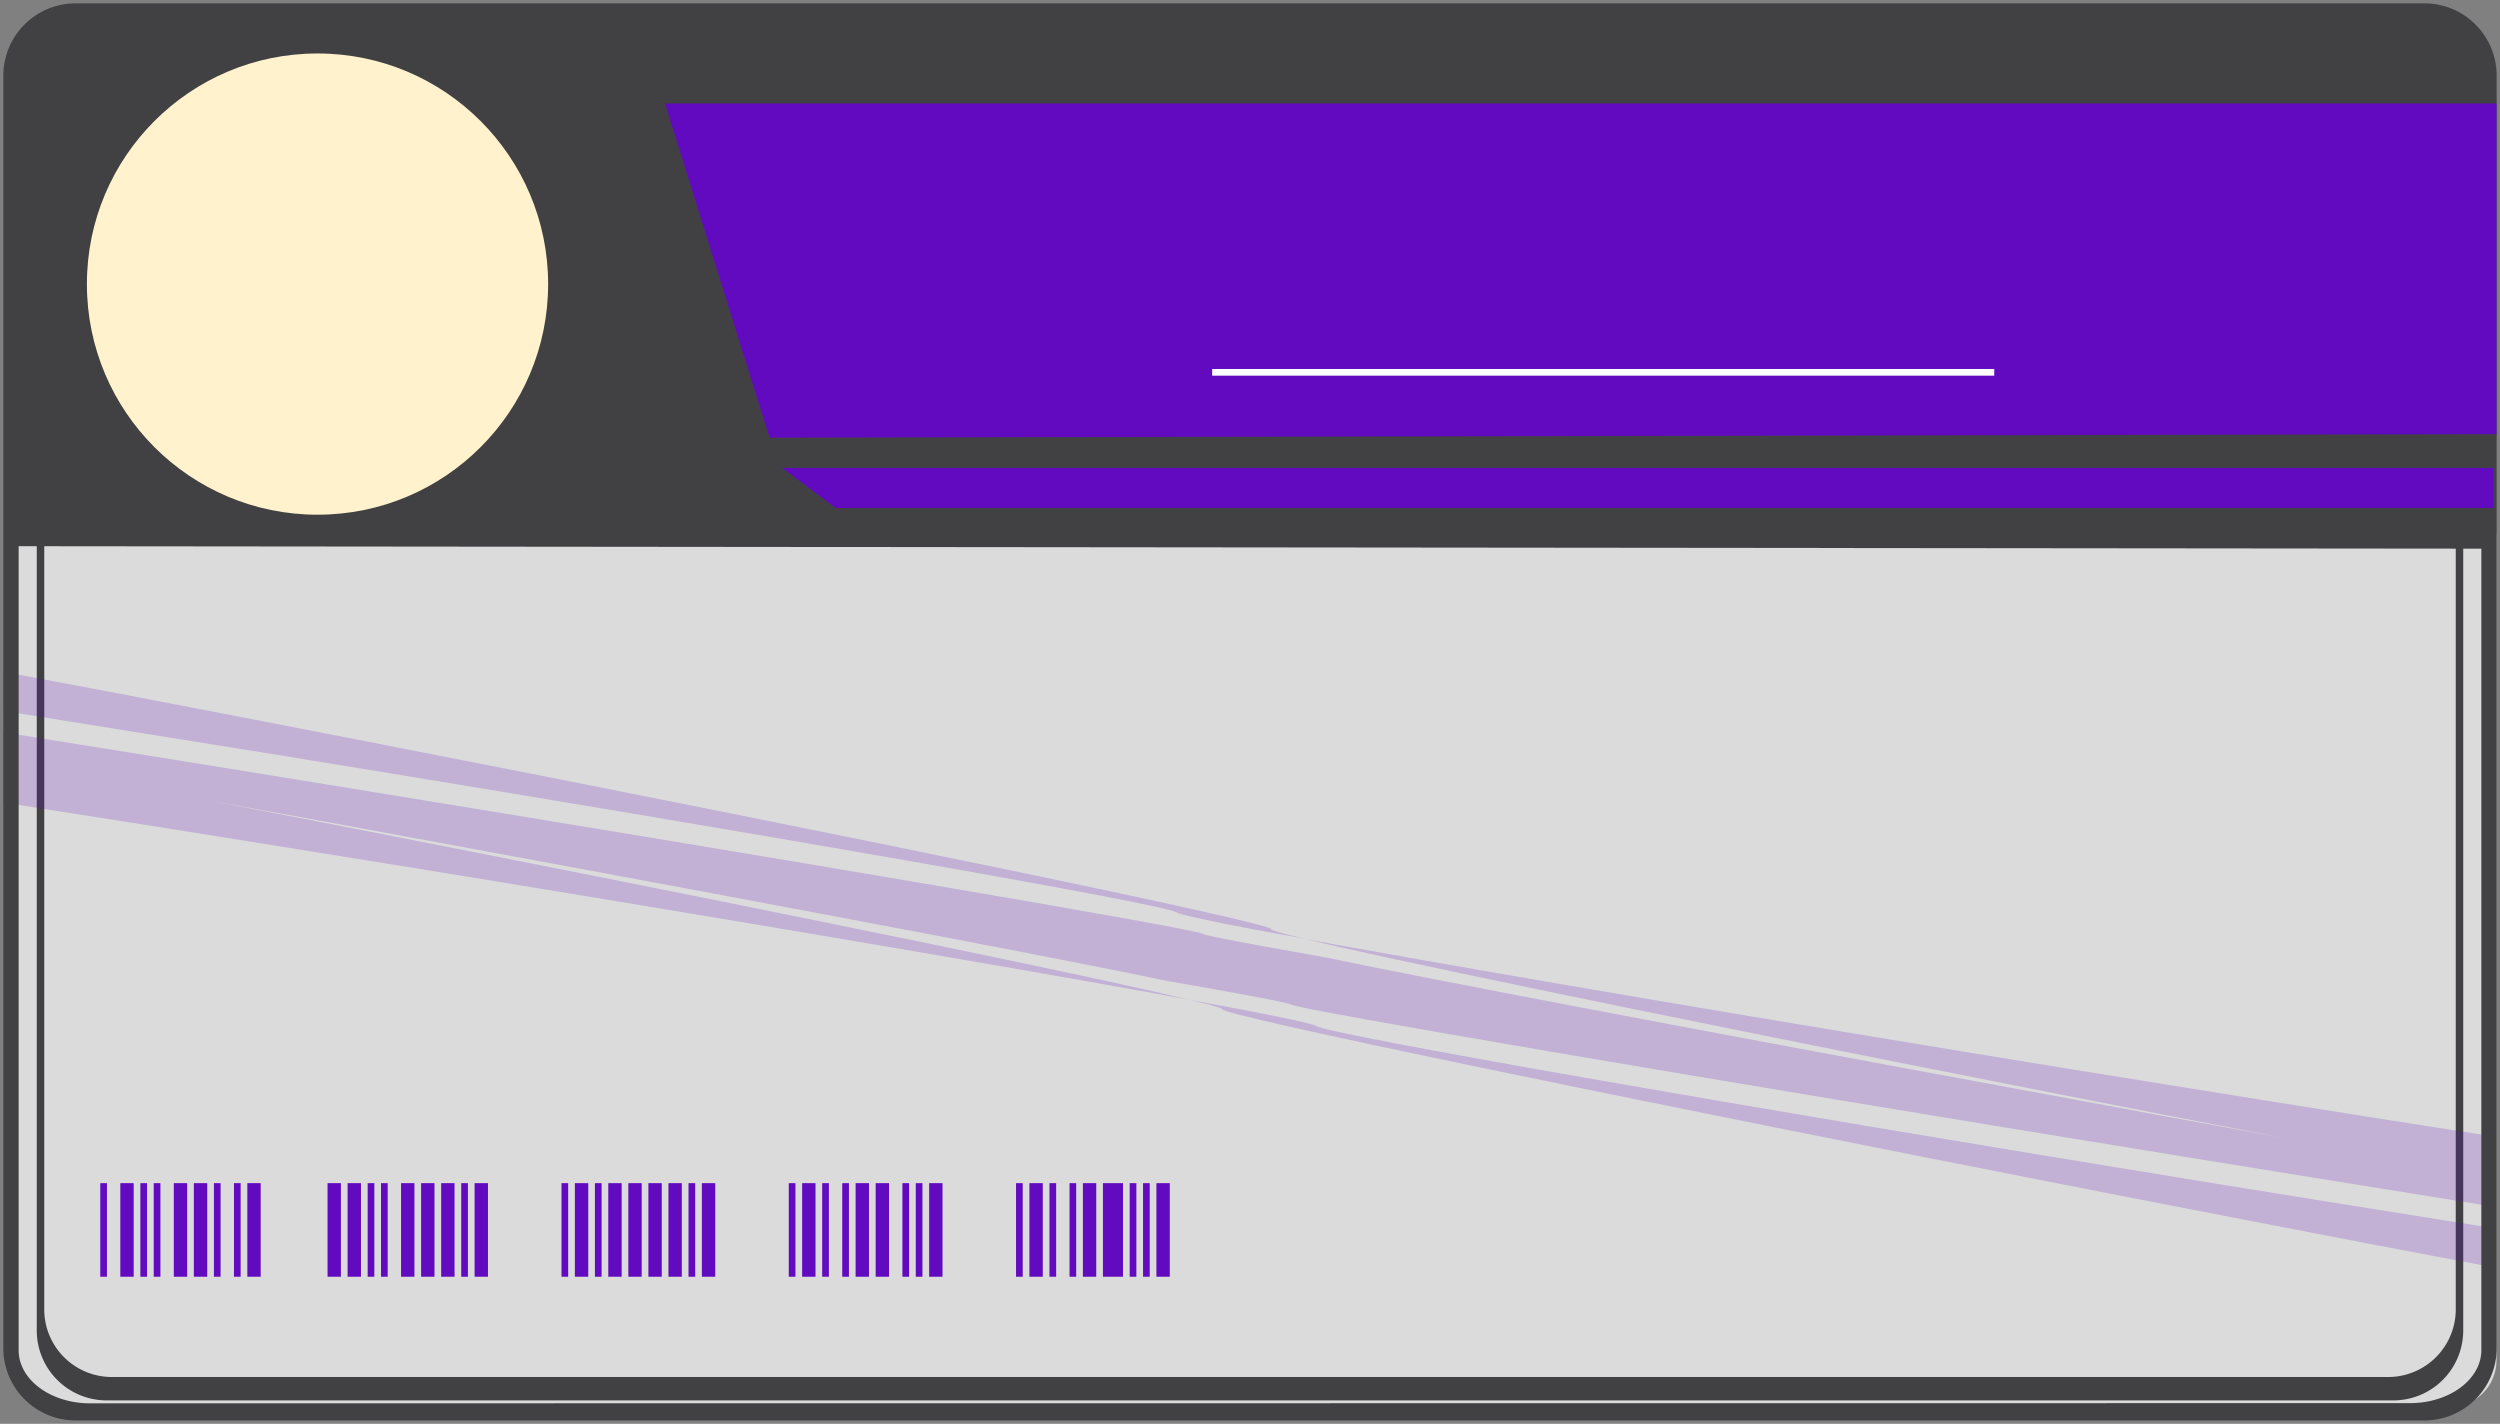 <svg xmlns="http://www.w3.org/2000/svg" viewBox="0 0 374 213">
    <rect x="0" y="0" width="374" height="213" fill="#808080" stroke="none"/>
    <defs>
        <style>
            .a{fill:#dbdbdbaa;}.b{fill:none;stroke:#c2c2c2;stroke-miterlimit:8;opacity:0;}.c{fill:#414143;}.c,.d,.e,.g{fill-rule:evenodd;}.d,.e,.f{fill:#620ac0;}.d{opacity:0.2;}.g{fill:#fff;}.h{fill:#fff2cc;}
        </style>
    </defs>
    <rect class="a" x="1.48" y="73.48" width="372" height="137" rx="6.99"/>
    <rect class="b" x="1.5" y="75.5" width="372" height="137" rx="6.99"/>
    <path class="c"
          d="M16.73,8A10.11,10.11,0,0,0,6.62,18.07V195.93A10.11,10.11,0,0,0,16.73,206H357.27a10.11,10.11,0,0,0,10.11-10.11V18.07A10.11,10.11,0,0,0,357.27,8ZM16,4.5H358A10.46,10.46,0,0,1,368.5,15V199A10.46,10.46,0,0,1,358,209.5H16A10.46,10.46,0,0,1,5.5,199V15A10.46,10.46,0,0,1,16,4.5Z"/>
    <path class="d"
          d="M372.5,189.5v-5.86l-2.16-.33c-12.3-1.95-25.41-4.06-39.06-6.27-72.76-11.83-132.89-22.37-134.34-23.54-.36-.29-4.38-1.17-11.36-2.51l-7.86-1.46,2.59.61c1.72.45,2.6.73,2.54.84-.51.82,59,13.19,133,27.63,13.87,2.71,27.27,5.29,39.88,7.71Zm0-9.06V169.93l-5.27-.82c-17.11-2.67-36.39-5.75-56.86-9.07-45.47-7.4-86-14.28-110.38-18.7l-4.74-.87,5.05,1.19c20,4.5,67.38,14.17,122.87,25l18.23,3.52-17.9-3.26c-54.44-10-100.67-18.7-119.94-22.61l-4.83-1L191,141.92c-6.86-1.24-10.76-2-11-2.2-.9-.73-60.59-10.9-133.35-22.73-13.65-2.22-26.78-4.33-39.11-6.31L.48,109.56v10.51l5.27.82c17.11,2.67,36.39,5.75,56.85,9.07,45.48,7.4,86,14.28,110.39,18.7l4.73.87-5-1.19c-20-4.5-67.38-14.17-122.87-25l-18.23-3.52,17.9,3.26c54.44,10,100.67,18.7,119.94,22.61l4.83,1,7.75,1.37c6.86,1.24,10.76,2,11,2.2.9.73,60.58,10.9,133.35,22.73,13.64,2.22,26.78,4.33,39.1,6.31Zm-177.25-40-2.58-.61c-1.73-.45-2.6-.73-2.54-.84.5-.82-59-13.19-133-27.63-13.87-2.71-27.27-5.29-39.88-7.71L.48,100.5v5.86l2.15.33c12.3,2,25.42,4.06,39.06,6.27,72.77,11.83,132.9,22.37,134.34,23.54.36.29,4.39,1.17,11.37,2.51Z"/>
    <path class="c"
          d="M362.69,212.5H11.31A10.81,10.81,0,0,1,.5,201.68V11.32A10.81,10.81,0,0,1,11.31.5H362.69A10.81,10.81,0,0,1,373.5,11.32V201.68A10.81,10.81,0,0,1,362.69,212.5Zm-2.16-2.59c5.9,0,10.68-3.55,10.68-7.94V82.08L2.79,81.71V202c0,4.39,4.78,7.94,10.68,7.94Z"/>
    <path class="b"
          d="M362.69,212.5H11.31A10.81,10.81,0,0,1,.5,201.68V11.32A10.81,10.81,0,0,1,11.31.5H362.69A10.81,10.81,0,0,1,373.5,11.32V201.68A10.81,10.81,0,0,1,362.69,212.5Zm-2.16-2.59c5.9,0,10.68-3.55,10.68-7.94V82.08L2.79,81.71V202c0,4.39,4.78,7.94,10.68,7.94Z"/>
    <polygon class="e" points="373.48 15.48 99.48 15.48 115.12 65.48 373.48 64.95 373.48 15.48"/>
    <polygon class="e" points="373 70 117 70 125.01 76 373 76 373 70"/>
    <rect class="f" x="37" y="177" width="2" height="14"/>
    <rect class="f" x="29" y="177" width="2" height="14"/>
    <rect class="f" x="35" y="177" width="1" height="14"/>
    <rect class="f" x="32" y="177" width="1" height="14"/>
    <rect class="f" x="26" y="177" width="2" height="14"/>
    <rect class="f" x="18" y="177" width="2" height="14"/>
    <rect class="f" x="23" y="177" width="1" height="14"/>
    <rect class="f" x="21" y="177" width="1" height="14"/>
    <rect class="f" x="15" y="177" width="1" height="14"/>
    <rect class="f" x="105" y="177" width="2" height="14"/>
    <rect class="f" x="97" y="177" width="2" height="14"/>
    <rect class="f" x="103" y="177" width="1" height="14"/>
    <rect class="f" x="100" y="177" width="2" height="14"/>
    <rect class="f" x="94" y="177" width="2" height="14"/>
    <rect class="f" x="86" y="177" width="2" height="14"/>
    <rect class="f" x="91" y="177" width="2" height="14"/>
    <rect class="f" x="89" y="177" width="1" height="14"/>
    <rect class="f" x="84" y="177" width="1" height="14"/>
    <rect class="f" x="139" y="177" width="2" height="14"/>
    <rect class="f" x="131" y="177" width="2" height="14"/>
    <rect class="f" x="137" y="177" width="1" height="14"/>
    <rect class="f" x="135" y="177" width="1" height="14"/>
    <rect class="f" x="128" y="177" width="2" height="14"/>
    <rect class="f" x="120" y="177" width="2" height="14"/>
    <rect class="f" x="126" y="177" width="1" height="14"/>
    <rect class="f" x="123" y="177" width="1" height="14"/>
    <rect class="f" x="118" y="177" width="1" height="14"/>
    <rect class="f" x="71" y="177" width="2" height="14"/>
    <rect class="f" x="63" y="177" width="2" height="14"/>
    <rect class="f" x="69" y="177" width="1" height="14"/>
    <rect class="f" x="66" y="177" width="2" height="14"/>
    <rect class="f" x="60" y="177" width="2" height="14"/>
    <rect class="f" x="52" y="177" width="2" height="14"/>
    <rect class="f" x="57" y="177" width="1" height="14"/>
    <rect class="f" x="55" y="177" width="1" height="14"/>
    <rect class="f" x="49" y="177" width="2" height="14"/>
    <rect class="f" x="173" y="177" width="2" height="14"/>
    <rect class="f" x="165" y="177" width="3" height="14"/>
    <rect class="f" x="171" y="177" width="1" height="14"/>
    <rect class="f" x="169" y="177" width="1" height="14"/>
    <rect class="f" x="162" y="177" width="2" height="14"/>
    <rect class="f" x="154" y="177" width="2" height="14"/>
    <rect class="f" x="160" y="177" width="1" height="14"/>
    <rect class="f" x="157" y="177" width="1" height="14"/>
    <rect class="f" x="152" y="177" width="1" height="14"/>
    <polygon class="g" points="181.34 55.2 220.34 55.2 259.34 55.2 298.34 55.2 298.34 56.2 259.34 56.2 220.34 56.2 181.34 56.2 181.34 55.2"/>
    <circle class="h" cx="47.5" cy="42.5" r="34.5"/>
</svg>
